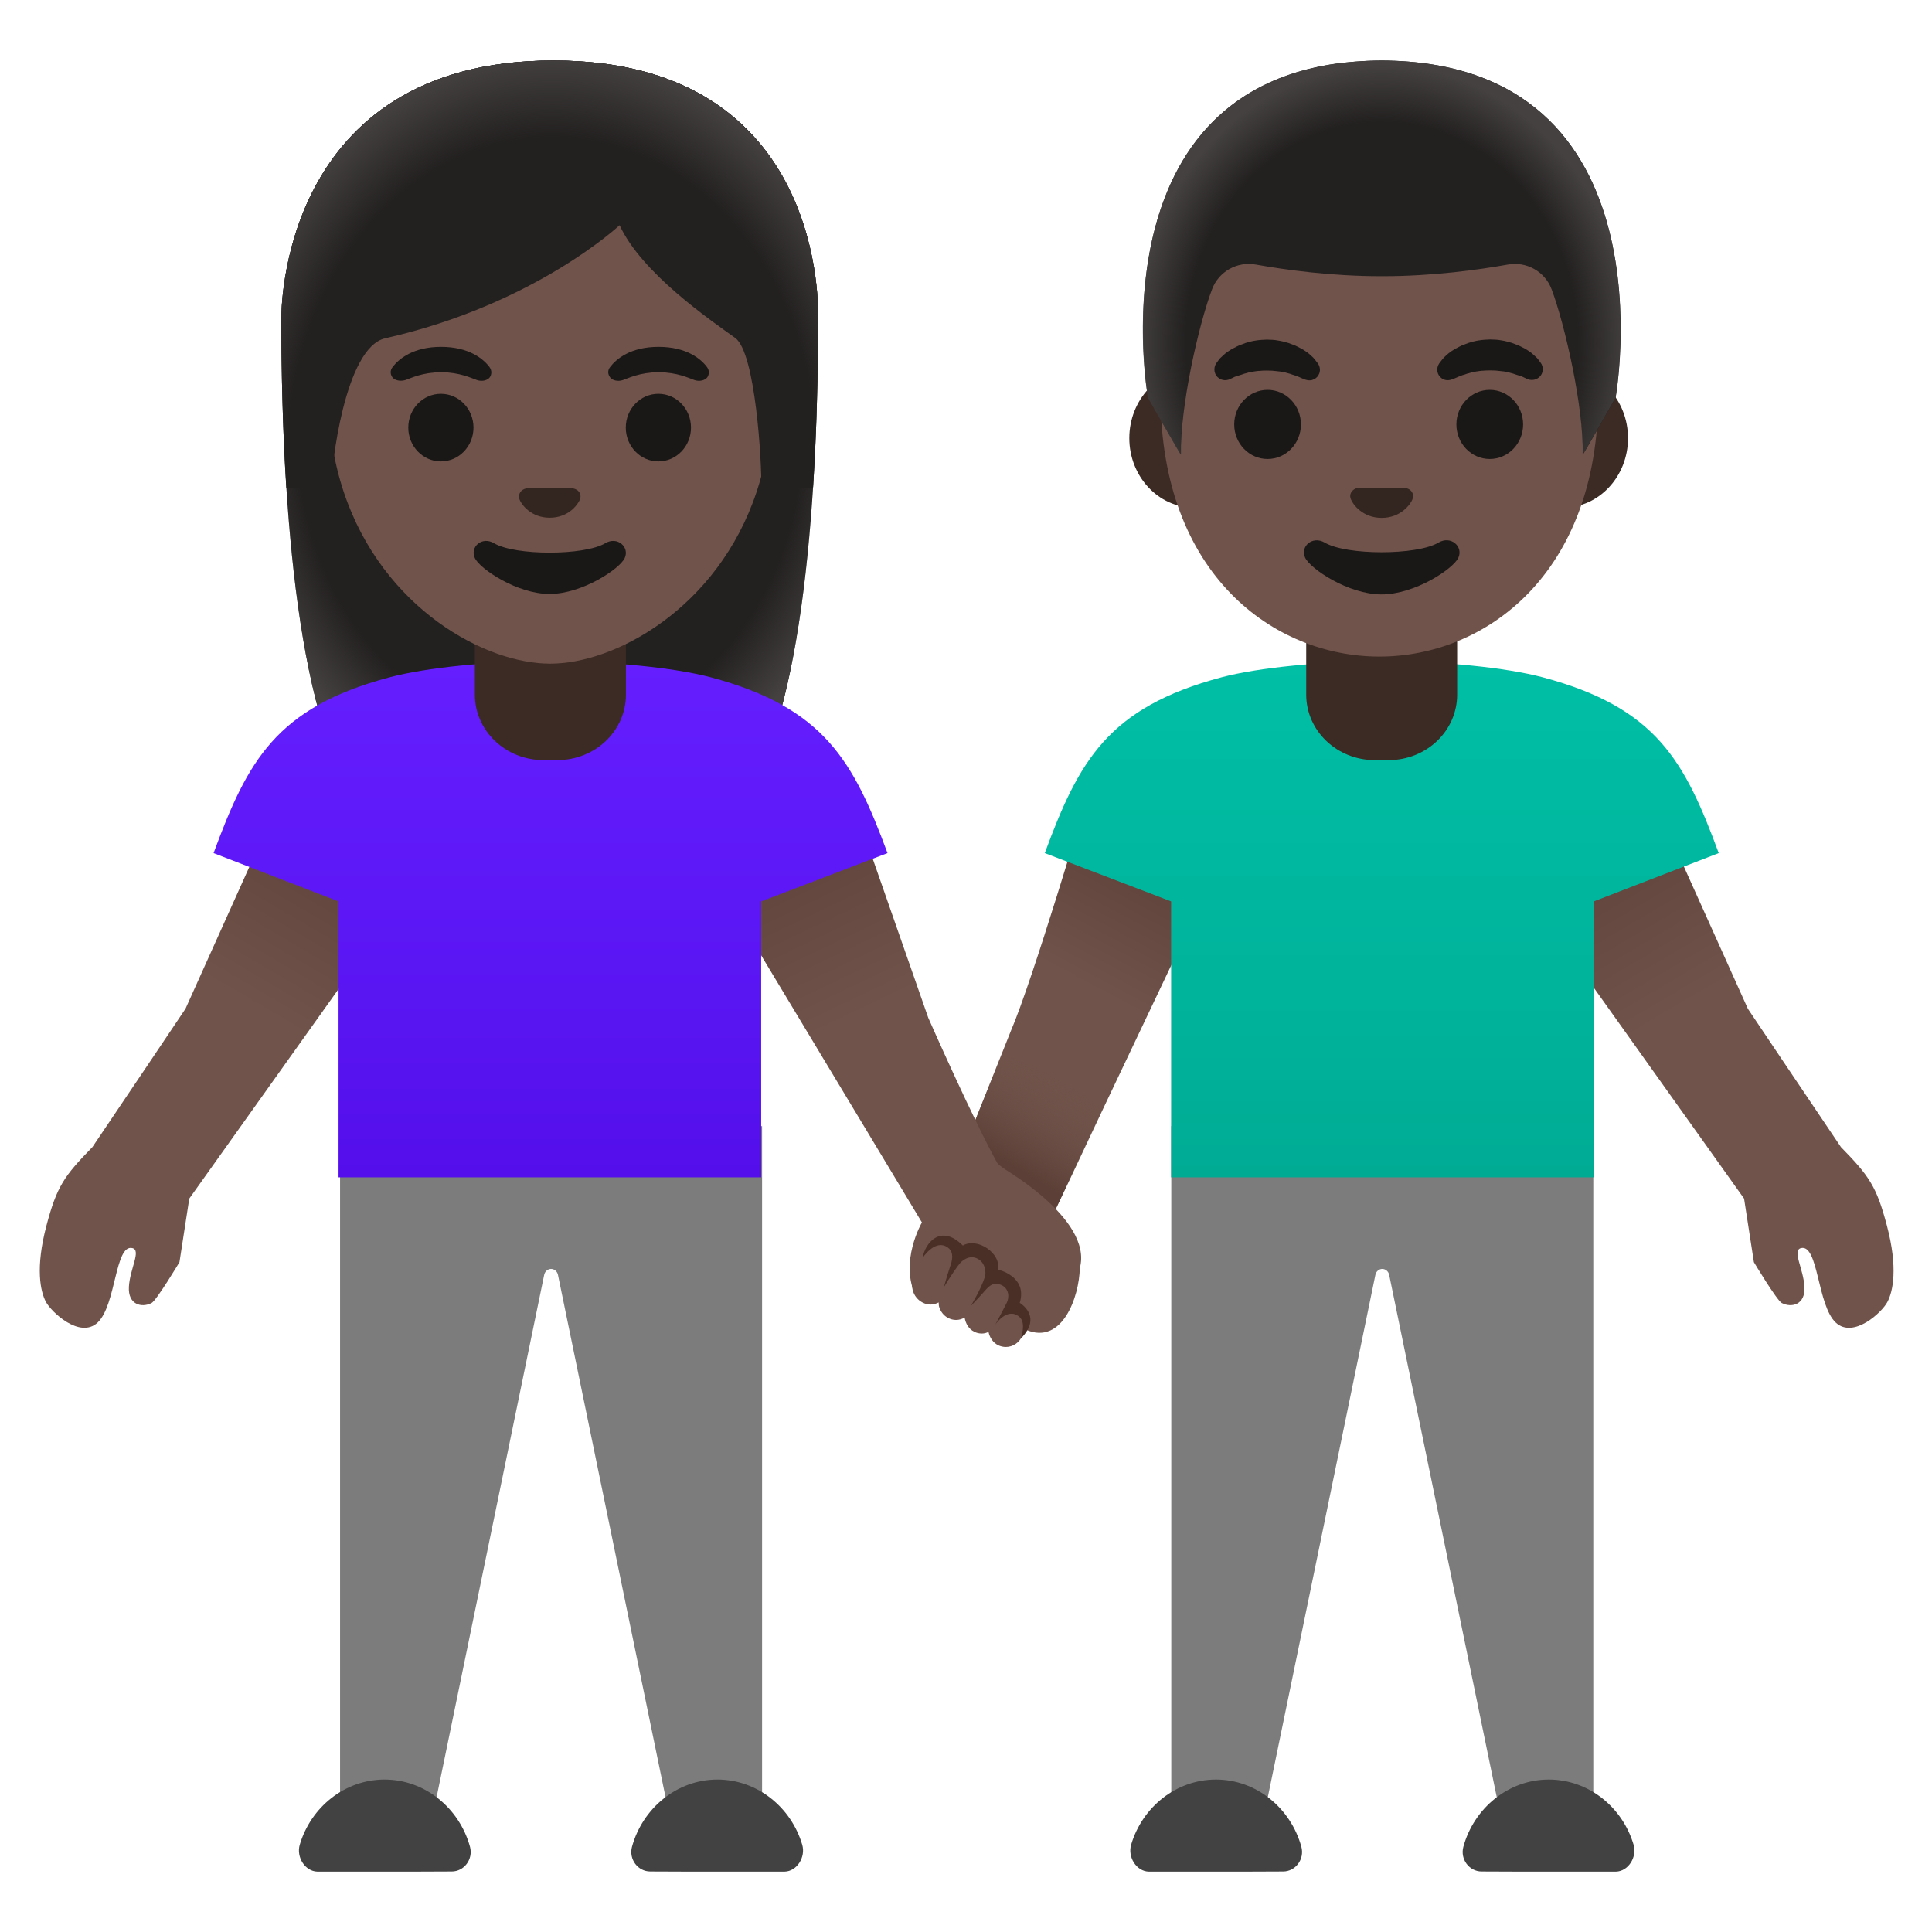 <svg viewBox="0 0 128 128" xmlns="http://www.w3.org/2000/svg">
  <g id="couple_x5F_holding_x5F_hands_x5F_man_x5F_right">
    <g id="arm_4_">
      <linearGradient id="SVGID_1_" gradientTransform="matrix(-0.988 0.157 -0.157 -0.988 135.908 118.186)" gradientUnits="userSpaceOnUse" x1="48.373" x2="65.03" y1="71.256" y2="49.223">
        <stop offset="0" stop-color="#5C4037"/>
        <stop offset="0.402" stop-color="#70534A"/>
      </linearGradient>
      <path d="M71.96,53c0,0-3.53,11.93-5,15.33l-4.39,11.02c-0.7,1.55-0.08,3.58,1.39,4.43l0,0 c1.69,0.97,4.14,0.24,4.95-1.53l12.54-26.41l-1.01-3.46L71.96,53z" fill="url(#SVGID_1_)"/>
    </g>
    <g id="pants_2_">
      <g id="pants_6_">
        <path d="M105.56,74.61v48.08h-5.65l-7.87-38.21c-0.04-0.24-0.24-0.41-0.46-0.41s-0.42,0.17-0.46,0.41 l-7.87,38.21h-5.65V74.61H105.56z" fill="#7C7C7C"/>
      </g>
    </g>
    <g id="shoes_3_">
      <path d="M102.61,124h4.45c0.82-0.02,1.41-0.96,1.17-1.78c-0.74-2.5-2.99-4.32-5.62-4.32 c-2.68,0-4.96,1.9-5.66,4.46c-0.22,0.82,0.39,1.63,1.21,1.63C98.16,124,102.61,124,102.61,124z" fill="#424242"/>
      <path d="M80.56,124h-4.45c-0.82-0.02-1.41-0.96-1.17-1.78c0.74-2.5,2.99-4.32,5.62-4.32 c2.68,0,4.96,1.9,5.66,4.46c0.22,0.82-0.39,1.63-1.21,1.63C85.01,124,80.56,124,80.56,124z" fill="#424242"/>
    </g>
    <g id="arm_x5F_right_1_">
      <g id="arm_x5F_right_x5F_fill_1_">
        <linearGradient id="SVGID_2_" gradientTransform="matrix(-1 0 0 -1 127.463 128)" gradientUnits="userSpaceOnUse" x1="23.735" x2="4.276" y1="74.508" y2="41.407">
          <stop offset="0" stop-color="#5C4037"/>
          <stop offset="0.401" stop-color="#70534A"/>
        </linearGradient>
        <path d="M100.1,54.1l9.7-0.6c0,0,4.5,10,6,13.33c0,0,4.24,6.32,6.17,9.17 c1.88,1.92,2.36,2.62,3.04,5.19c0.75,2.83,0.4,4.38,0.04,5.06c-0.35,0.69-2.25,2.46-3.42,1.38c-1.24-1.15-1.15-5.22-2.31-4.94 c-0.6,0.15,0.16,1.36,0.23,2.56c0.07,1.2-0.85,1.41-1.5,1.08c-0.33-0.17-1.85-2.71-1.85-2.71l-0.65-4.21l-15.13-21.23L100.1,54.1 z" fill="url(#SVGID_2_)"/>
      </g>
    </g>
    <linearGradient id="shadow_2_" gradientTransform="matrix(1 0 0 -1 0 128)" gradientUnits="userSpaceOnUse" x1="66.865" x2="70.29" y1="50.923" y2="56.52">
      <stop offset="0" stop-color="#5C4037"/>
      <stop offset="1" stop-color="#70534A" stop-opacity="0"/>
    </linearGradient>
    <polygon id="shadow_1_" fill="url(#shadow_2_)" points="66.37,69.83 64.59,74.29 66.03,77.05 69.94,80.12 73.61,72.38 "/>
    <g id="shirt_1_">
      <g id="shirt_x5F_fill_1_">
        <linearGradient id="SVGID_3_" gradientTransform="matrix(-1 0 0 -1 127.463 128)" gradientUnits="userSpaceOnUse" x1="35.917" x2="35.917" y1="84.186" y2="50">
          <stop offset="0" stop-color="#00BFA5"/>
          <stop offset="0.705" stop-color="#00B29A"/>
          <stop offset="1" stop-color="#00AB94"/>
        </linearGradient>
        <path d="M80.94,44.87c2.42-0.64,6.65-1.06,10.65-1.06c4-0.01,8.19,0.42,10.61,1.06 c7.55,2.01,9.42,5.56,11.67,11.65l-8.28,3.2V78h-28V59.72l-8.37-3.2C71.47,50.43,73.39,46.88,80.94,44.87z" fill="url(#SVGID_3_)"/>
      </g>
    </g>
    <path id="neck" d="M91.54,40.72h-5v5.3c0,2.4,2.04,4.34,4.54,4.34H92c2.51,0,4.54-1.94,4.54-4.34v-5.3H91.54 z" fill="#3C2B24"/>
    <path id="ears_2_" d="M79.1,33.63c-2.36,0-4.28-2.07-4.28-4.6s1.92-4.6,4.28-4.6h24.48 c2.36,0,4.28,2.07,4.28,4.6s-1.92,4.6-4.28,4.6H79.1z" fill="#3C2B24"/>
    <path id="head_1_" d="M91.39,43.5c-6.98,0-14.5-5.42-14.5-17.32c0-9.53,5.54-19.82,14.5-19.82 s14.5,10.28,14.5,19.82C105.89,38.08,98.37,43.5,91.39,43.5z" fill="#70534A"/>
    <g id="eyebrows_1_">
      <path d="M102.09,24.06c0,0-0.06-0.08-0.17-0.23c-0.03-0.03-0.05-0.07-0.09-0.11 c-0.05-0.05-0.1-0.09-0.16-0.15c-0.06-0.05-0.12-0.11-0.19-0.17c-0.07-0.06-0.14-0.1-0.21-0.15s-0.15-0.1-0.24-0.15 c-0.09-0.05-0.17-0.09-0.27-0.14c-0.09-0.05-0.19-0.09-0.3-0.13s-0.2-0.08-0.32-0.12c-0.22-0.06-0.45-0.13-0.68-0.16 c-0.24-0.05-0.48-0.05-0.73-0.06c-0.25,0.01-0.49,0.02-0.73,0.06c-0.24,0.03-0.47,0.1-0.68,0.16c-0.11,0.04-0.21,0.08-0.32,0.12 s-0.2,0.08-0.3,0.13c-0.09,0.05-0.18,0.1-0.27,0.14c-0.08,0.05-0.16,0.1-0.24,0.15l-0.21,0.15c-0.06,0.05-0.12,0.11-0.17,0.15 c-0.05,0.05-0.1,0.09-0.15,0.14c-0.04,0.05-0.08,0.09-0.11,0.13c-0.13,0.16-0.2,0.26-0.2,0.26c-0.22,0.32-0.15,0.76,0.16,0.98 c0.19,0.14,0.43,0.16,0.64,0.09l0.13-0.04c0,0,0.08-0.03,0.21-0.09c0.03-0.01,0.07-0.03,0.11-0.05c0.04-0.01,0.08-0.03,0.13-0.05 c0.09-0.04,0.19-0.08,0.32-0.11c0.06-0.02,0.11-0.04,0.17-0.06c0.06-0.01,0.12-0.03,0.19-0.05c0.03-0.01,0.06-0.02,0.1-0.03 c0.03-0.01,0.07-0.01,0.1-0.02c0.07-0.01,0.14-0.03,0.21-0.04c0.14-0.02,0.3-0.05,0.45-0.05c0.15-0.02,0.31-0.01,0.46-0.02 c0.15,0.01,0.31,0,0.46,0.02c0.15,0.01,0.3,0.04,0.45,0.05c0.07,0.01,0.14,0.03,0.21,0.04c0.03,0.01,0.07,0.01,0.1,0.02 c0.03,0.01,0.06,0.02,0.1,0.03c0.06,0.02,0.13,0.03,0.19,0.05s0.12,0.04,0.17,0.06c0.06,0.02,0.11,0.03,0.16,0.05 c0.05,0.02,0.09,0.03,0.13,0.04s0.08,0.03,0.12,0.04c0.04,0.02,0.09,0.04,0.13,0.06c0.16,0.08,0.26,0.12,0.26,0.12 c0.37,0.15,0.8-0.02,0.95-0.39C102.25,24.51,102.22,24.25,102.09,24.06L102.09,24.06z" fill="#1A1717"/>
      <path d="M81.46,25.13c0,0,0.09-0.04,0.26-0.12c0.04-0.02,0.08-0.05,0.13-0.06 c0.04-0.01,0.08-0.02,0.12-0.04c0.04-0.01,0.08-0.03,0.13-0.04c0.05-0.02,0.1-0.03,0.16-0.05c0.06-0.02,0.11-0.04,0.17-0.06 c0.06-0.02,0.12-0.03,0.19-0.05c0.03-0.01,0.06-0.02,0.1-0.03c0.03-0.01,0.07-0.01,0.1-0.02c0.07-0.01,0.14-0.03,0.21-0.04 c0.14-0.02,0.3-0.05,0.45-0.05c0.15-0.02,0.31-0.02,0.46-0.02c0.15,0.01,0.31,0,0.46,0.02c0.15,0.01,0.3,0.04,0.45,0.05 c0.07,0.01,0.14,0.03,0.21,0.04c0.03,0.01,0.07,0.01,0.1,0.02c0.03,0.01,0.06,0.02,0.1,0.03c0.06,0.02,0.13,0.03,0.19,0.05 s0.12,0.04,0.17,0.06c0.11,0.03,0.22,0.07,0.32,0.11c0.05,0.02,0.09,0.04,0.13,0.05c0.04,0.02,0.07,0.03,0.11,0.05 c0.13,0.06,0.21,0.09,0.21,0.09l0.12,0.04c0.37,0.13,0.77-0.06,0.9-0.43c0.08-0.23,0.03-0.46-0.09-0.64c0,0-0.07-0.09-0.2-0.26 c-0.03-0.04-0.07-0.08-0.11-0.13c-0.04-0.04-0.09-0.09-0.15-0.14c-0.05-0.05-0.11-0.1-0.17-0.15c-0.06-0.05-0.13-0.1-0.21-0.15 c-0.07-0.05-0.15-0.1-0.24-0.15c-0.09-0.05-0.17-0.09-0.27-0.14c-0.09-0.05-0.19-0.09-0.3-0.13s-0.2-0.08-0.32-0.12 c-0.22-0.06-0.45-0.13-0.68-0.16c-0.24-0.05-0.48-0.05-0.73-0.06c-0.25,0.01-0.49,0.02-0.73,0.06c-0.24,0.03-0.47,0.1-0.68,0.16 c-0.11,0.04-0.21,0.08-0.32,0.12c-0.1,0.04-0.2,0.08-0.3,0.13c-0.09,0.05-0.18,0.1-0.27,0.14c-0.08,0.05-0.16,0.1-0.24,0.15 l-0.21,0.15c-0.07,0.06-0.13,0.11-0.19,0.17c-0.06,0.05-0.11,0.1-0.16,0.15c-0.04,0.04-0.07,0.08-0.09,0.11 c-0.11,0.14-0.17,0.23-0.17,0.23c-0.22,0.33-0.14,0.78,0.19,1C80.98,25.21,81.25,25.22,81.46,25.13z" fill="#1A1717"/>
    </g>
    <g id="eyes_1_">
      <ellipse cx="98.7" cy="28.12" fill="#1A1717" rx="2.21" ry="2.29"/>
      <ellipse cx="83.98" cy="28.12" fill="#1A1717" rx="2.21" ry="2.29"/>
    </g>
    <path id="mouth" d="M87.77,35.95c1.43,0.85,6.1,0.85,7.53,0c0.82-0.49,1.66,0.26,1.32,1 c-0.34,0.74-2.88,2.43-5.09,2.43s-4.72-1.7-5.06-2.43C86.12,36.21,86.95,35.47,87.77,35.95z" fill="#1A1717"/>
    <path id="nose" d="M89.81,32.37c0.05-0.02,0.09-0.03,0.14-0.04h3.17c0.05,0.01,0.09,0.02,0.14,0.04 c0.29,0.11,0.45,0.41,0.31,0.73c-0.13,0.32-0.77,1.21-2.03,1.21s-1.9-0.89-2.03-1.21C89.36,32.79,89.53,32.49,89.81,32.37z" fill="#33251F"/>
    <g id="hairGroup_2_">
      <path id="hair_1_" d="M91.55,4.01L91.55,4.01C91.55,4.01,91.54,4.01,91.55,4.01c-0.01,0-0.01,0-0.01,0l0,0 c-19.47,0.1-15.48,22.34-15.48,22.34s2.19,3.85,2.18,3.77c-0.07-3.11,1.17-8.61,2.06-10.95c0.44-1.18,1.67-1.87,2.91-1.64 c1.91,0.34,4.95,0.77,8.3,0.77c0.01,0,0.02,0,0.04,0c0.01,0,0.02,0,0.04,0c3.35,0,6.39-0.43,8.3-0.77 c1.24-0.23,2.47,0.46,2.91,1.64c0.88,2.34,2.13,7.84,2.06,10.95c0,0.08,2.18-3.77,2.18-3.77S111.02,4.11,91.55,4.01z" fill="#232020"/>
      <radialGradient id="hair_x5F_highlights_3_" cx="91.542" cy="105.227" gradientTransform="matrix(1 0 0 -1.128 0 141.438)" gradientUnits="userSpaceOnUse" r="16.362">
        <stop offset="0.794" stop-color="#444140" stop-opacity="0"/>
        <stop offset="1" stop-color="#444140"/>
      </radialGradient>
      <path id="hair_x5F_highlights" d="M107.03,26.35c0,0,3.99-22.24-15.48-22.34l0,0 c0,0,0,0-0.01,0h0c0,0,0,0-0.01,0l0,0c-0.3,0-0.6,0.01-0.89,0.02c-0.58,0.03-1.14,0.07-1.68,0.13c0,0-0.01,0-0.02,0 c-0.04,0.01-0.07,0.01-0.11,0.01C72.45,6.24,76.05,26.35,76.05,26.35s2.19,3.85,2.18,3.77c-0.07-3.11,1.17-8.61,2.06-10.95 c0.44-1.18,1.67-1.87,2.91-1.64c1.91,0.34,4.95,0.77,8.3,0.77c0.01,0,0.02,0,0.04,0c0.01,0,0.02,0,0.04,0 c3.35,0,6.39-0.43,8.3-0.77c1.24-0.23,2.47,0.46,2.91,1.64c0.88,2.34,2.13,7.84,2.06,10.95C104.84,30.2,107.03,26.35,107.03,26.35 z" fill="url(#hair_x5F_highlights_3_)"/>
    </g>
  </g>
  <g id="couple_x5F_holding_x5F_hands_x5F_wmn_x5F_left">
    <g id="pants_1_">
      <g id="pants_5_">
        <path d="M22.53,74.61v48.08h5.65l7.87-38.21c0.04-0.24,0.24-0.41,0.46-0.41s0.42,0.17,0.46,0.41 l7.87,38.21h5.65V74.61H22.53z" fill="#7C7C7C"/>
      </g>
    </g>
    <g id="shoes_2_">
      <path d="M25.48,124h-4.45c-0.82-0.02-1.41-0.96-1.17-1.78c0.74-2.5,2.99-4.32,5.62-4.32 c2.68,0,4.96,1.9,5.66,4.46c0.22,0.82-0.39,1.63-1.21,1.63C29.93,124,25.48,124,25.48,124z" fill="#424242"/>
      <path d="M47.53,124h4.45c0.82-0.02,1.41-0.96,1.17-1.78c-0.74-2.5-2.99-4.32-5.62-4.32 c-2.68,0-4.96,1.9-5.66,4.46c-0.22,0.82,0.39,1.63,1.21,1.63C43.08,124,47.53,124,47.53,124z" fill="#424242"/>
    </g>
    <g id="arm_x5F_left_1_">
      <g id="arm_x5F_left_x5F_fill_2_">
        <linearGradient id="SVGID_4_" gradientTransform="matrix(1 0 0 -1 -40.898 128)" gradientUnits="userSpaceOnUse" x1="65.262" x2="45.803" y1="74.507" y2="41.406">
          <stop offset="0" stop-color="#5C4037"/>
          <stop offset="0.397" stop-color="#70534A"/>
        </linearGradient>
        <path d="M27.99,54.1l-9.7-0.6c0,0-4.5,10-6,13.33c0,0-4.24,6.32-6.17,9.17 c-1.88,1.92-2.36,2.62-3.04,5.19c-0.75,2.83-0.4,4.38-0.04,5.06s2.25,2.46,3.42,1.38c1.24-1.15,1.15-5.22,2.31-4.94 c0.6,0.15-0.16,1.36-0.23,2.56c-0.07,1.2,0.85,1.41,1.5,1.08c0.33-0.17,1.85-2.71,1.85-2.71l0.65-4.21l15.13-21.24L27.99,54.1z" fill="url(#SVGID_4_)"/>
      </g>
    </g>
    <g id="arm_x5F_left_2_">
      <g id="arm_x5F_left_x5F_fill_1_">
        <linearGradient id="SVGID_5_" gradientTransform="matrix(-0.996 -0.087 -0.087 0.996 198.376 12.152)" gradientUnits="userSpaceOnUse" x1="143.186" x2="123.586" y1="53.383" y2="86.725">
          <stop offset="0" stop-color="#5C4037"/>
          <stop offset="0.401" stop-color="#70534A"/>
        </linearGradient>
        <path d="M46.93,57.48l14.15,23.51c0,0-1.53,2.62-0.39,4.91c1.6,1.15,2.32-2.27,2.94-2.36 c1.19-0.18,3.08,4.56,4.34,4.56c2.41,1.04,3.53-2.18,3.57-4.08c0.91-3.31-5.37-6.79-5.37-6.79c-1.68-3-4.67-9.8-4.67-9.8 c-1.21-3.45-4.82-13.8-4.82-13.8l-9.71-0.25L46.93,57.48z" fill="url(#SVGID_5_)"/>
      </g>
    </g>
    <path id="hair_2_" d="M36.67,4.01c-18.18,0-18.03,16.81-18.03,17.08c0,10.89,0.83,26.27,5.19,32.32 c1.73,2.4,5.07,2.53,5.07,2.53l7.52-0.01l7.52,0.01c0,0,3.34-0.13,5.07-2.53c4.36-6.05,5.19-21.43,5.19-32.32 C54.2,20.82,54.85,4.01,36.67,4.01z" fill="#232020"/>
    <radialGradient id="hair_x5F_highlights_4_" cx="36.418" cy="99.357" gradientTransform="matrix(1 0 0 -1.19 0 146.887)" gradientUnits="userSpaceOnUse" r="21.072">
      <stop offset="0.794" stop-color="#444140" stop-opacity="0"/>
      <stop offset="1" stop-color="#444140"/>
    </radialGradient>
    <path id="hair_x5F_highlights_2_" d="M36.67,4.01c-18.18,0-18.03,16.81-18.03,17.08 c0,10.89,0.83,26.27,5.19,32.32c1.73,2.4,5.07,2.53,5.07,2.53l7.52-0.01l7.52,0.01c0,0,3.34-0.13,5.07-2.53 c4.36-6.05,5.19-21.43,5.19-32.32C54.2,20.82,54.85,4.01,36.67,4.01z" fill="url(#hair_x5F_highlights_4_)"/>
    <g id="shirt_3_">
      <g id="shirt_x5F_fill_2_">
        <linearGradient id="SVGID_6_" gradientTransform="matrix(1 0 0 -1 -40.898 128)" gradientUnits="userSpaceOnUse" x1="77.364" x2="77.364" y1="84.186" y2="50">
          <stop offset="0" stop-color="#651FFF"/>
          <stop offset="0.705" stop-color="#5914F2"/>
          <stop offset="1" stop-color="#530EEB"/>
        </linearGradient>
        <path d="M47.08,44.87c-2.42-0.64-6.65-1.06-10.65-1.06c-4-0.01-8.19,0.42-10.61,1.06 c-7.55,2.01-9.42,5.56-11.67,11.65l8.28,3.2V78h28V59.72l8.37-3.2C56.54,50.43,54.62,46.88,47.08,44.87z" fill="url(#SVGID_6_)"/>
      </g>
    </g>
    <path id="neck_2_" d="M36.47,40.72h5v5.3c0,2.4-2.03,4.34-4.55,4.34h-0.91c-2.51,0-4.55-1.94-4.55-4.34v-5.3 H36.47z" fill="#3C2B24"/>
    <g id="head_2_">
      <path id="head_x5F_fill_2_" d="M36.45,8.39L36.45,8.39L36.45,8.39c7.63,0,14.69,5.67,14.69,17.7 c0,9.66-5.98,15.38-11.19,17.22c-1.24,0.44-2.44,0.66-3.5,0.66c-1.06,0-2.25-0.22-3.48-0.65c-5.21-1.83-11.21-7.55-11.21-17.23 C21.76,14.06,28.82,8.39,36.45,8.39z" fill="#70534A"/>
    </g>
    <path id="mouth_2_" d="M32.73,35.99c1.4,0.83,5.97,0.83,7.37,0c0.8-0.48,1.62,0.25,1.29,0.98 c-0.33,0.72-2.82,2.38-4.98,2.38c-2.16,0-4.62-1.66-4.95-2.38C31.12,36.24,31.93,35.51,32.73,35.99z" fill="#1A1717"/>
    <path id="nose_2_" d="M34.73,32.4c0.05-0.02,0.09-0.03,0.14-0.04h3.1c0.05,0.01,0.1,0.02,0.14,0.04 c0.28,0.11,0.44,0.4,0.3,0.72s-0.75,1.18-1.99,1.18c-1.24,0-1.86-0.87-1.99-1.18S34.45,32.52,34.73,32.4z" fill="#33251F"/>
    <g id="eyes_2_">
      <ellipse cx="43.62" cy="28.33" fill="#1A1717" rx="2.16" ry="2.24"/>
      <ellipse cx="29.21" cy="28.33" fill="#1A1717" rx="2.16" ry="2.24"/>
    </g>
    <g id="eyebrows_2_">
      <path d="M40.42,24.32c0.41-0.54,1.36-1.34,3.21-1.34s2.8,0.79,3.21,1.34c0.18,0.24,0.14,0.52,0.01,0.69 c-0.12,0.16-0.46,0.3-0.84,0.17c-0.38-0.13-1.13-0.51-2.37-0.52c-1.25,0.01-1.99,0.39-2.37,0.52c-0.38,0.13-0.73-0.01-0.84-0.17 C40.28,24.83,40.23,24.56,40.42,24.32z" fill="#1A1717"/>
      <path d="M26.01,24.32c0.41-0.54,1.36-1.34,3.21-1.34c1.84,0,2.8,0.79,3.21,1.34 c0.18,0.24,0.14,0.52,0.01,0.69c-0.12,0.16-0.46,0.3-0.84,0.17c-0.38-0.13-1.13-0.51-2.37-0.52c-1.25,0.01-1.99,0.39-2.37,0.52 C26.46,25.3,26.11,25.16,26,25C25.87,24.83,25.82,24.56,26.01,24.32z" fill="#1A1717"/>
    </g>
    <g id="hairGroup_1_">
      <path id="hair_3_" d="M36.67,4.01c-18.18,0-18.03,16.81-18.03,17.08c0,3.44,0.08,7.33,0.33,11.23l2.98-0.01 c-0.02-1.29,0.88-9.3,3.58-9.9c9.91-2.23,15.52-7.49,15.52-7.49c1.46,3.18,6.02,6.29,7.66,7.47c1.35,0.97,1.76,8.22,1.73,9.92 h3.42c0-0.02,0.01-0.05,0.01-0.07c0.25-3.88,0.33-7.74,0.33-11.16C54.2,20.82,54.85,4.01,36.67,4.01z" fill="#232020"/>
      <radialGradient id="hair_x5F_highlights_5_" cx="36.566" cy="97.573" gradientTransform="matrix(1 0 0 -1.214 0 148.833)" gradientUnits="userSpaceOnUse" r="22.073">
        <stop offset="0.794" stop-color="#444140" stop-opacity="0"/>
        <stop offset="1" stop-color="#444140"/>
      </radialGradient>
      <path id="hair_x5F_highlights_1_" d="M36.67,4.01c-18.18,0-18.03,16.81-18.03,17.08 c0,3.44,0.08,7.33,0.33,11.23l2.98-0.01c-0.02-1.29,0.88-9.3,3.58-9.9c9.91-2.23,15.52-7.49,15.52-7.49 c1.46,3.18,6.02,6.29,7.66,7.47c1.35,0.97,1.76,8.22,1.73,9.92h3.42c0-0.02,0.01-0.05,0.01-0.07c0.25-3.88,0.33-7.74,0.33-11.16 C54.2,20.82,54.85,4.01,36.67,4.01z" fill="url(#hair_x5F_highlights_5_)"/>
    </g>
  </g>
  <g id="couple_x5F_holding_x5F_hands_x5F_fingers_x5F_wmn_x5F_right">
    <g id="fingers_x5F_fill_1_">
      <path d="M67.34,86.4c-0.16-0.07-0.32-0.11-0.5-0.11c-0.04,0-0.07,0.01-0.11,0.02l0.05-0.1 c0.28-0.62,0.04-1.36-0.55-1.66c-0.16-0.08-0.33-0.12-0.51-0.12c-0.07,0-0.14,0.02-0.21,0.03c0.25-0.6,0.03-1.31-0.53-1.61 c-0.17-0.09-0.35-0.14-0.54-0.14c-0.26,0-0.51,0.1-0.71,0.26c-0.07-0.37-0.29-0.72-0.66-0.91c-0.17-0.09-0.35-0.13-0.53-0.13 c-0.46,0-0.87,0.27-1.07,0.7l-0.92,1.96c-0.29,0.62-0.05,1.39,0.58,1.71c0.17,0.09,0.35,0.13,0.54,0.13 c0.19,0,0.36-0.06,0.52-0.14c0.01,0.1,0,0.2,0.03,0.29c0.1,0.32,0.3,0.58,0.58,0.73c0.17,0.09,0.35,0.14,0.54,0.14 c0.21,0,0.4-0.06,0.57-0.16c0.06,0.39,0.27,0.76,0.63,0.94c0.16,0.08,0.33,0.12,0.51,0.12c0.16,0,0.31-0.04,0.44-0.11 c0.08,0.38,0.3,0.72,0.65,0.89c0.16,0.07,0.32,0.11,0.5,0.11c0.47,0,0.9-0.29,1.09-0.74l0.18-0.42 C68.21,87.45,67.94,86.69,67.34,86.4z" fill="#70534A"/>
    </g>
    <path id="fingers_x5F_stroke_2_" d="M67.56,86.32c0.54-1.78-1.46-2.21-1.46-2.21 c0.28-1.01-1.32-2.17-2.31-1.59c-1.48-1.48-2.52-0.13-2.66,0.81c0,0,0.74-1.13,1.51-0.77c0.52,0.24,0.51,0.74,0.35,1.22 c-0.25,0.75-0.46,1.51-0.46,1.51s0.56-0.95,1.04-1.56c0.16-0.21,0.67-0.63,1.21-0.33c0.54,0.29,0.55,0.96,0.47,1.2 c-0.26,0.82-0.93,1.92-0.93,1.92s0.5-0.51,0.92-0.99c0.33-0.38,0.61-0.62,1.11-0.39c0.54,0.25,0.51,0.86,0.35,1.17 c-0.33,0.66-0.76,1.45-0.76,1.45s0.78-1.19,1.59-0.52c0.51,0.43,0.06,1.48,0.12,1.42C69.09,87.2,67.56,86.32,67.56,86.32z" fill="#4A2F27"/>
  </g>
</svg>